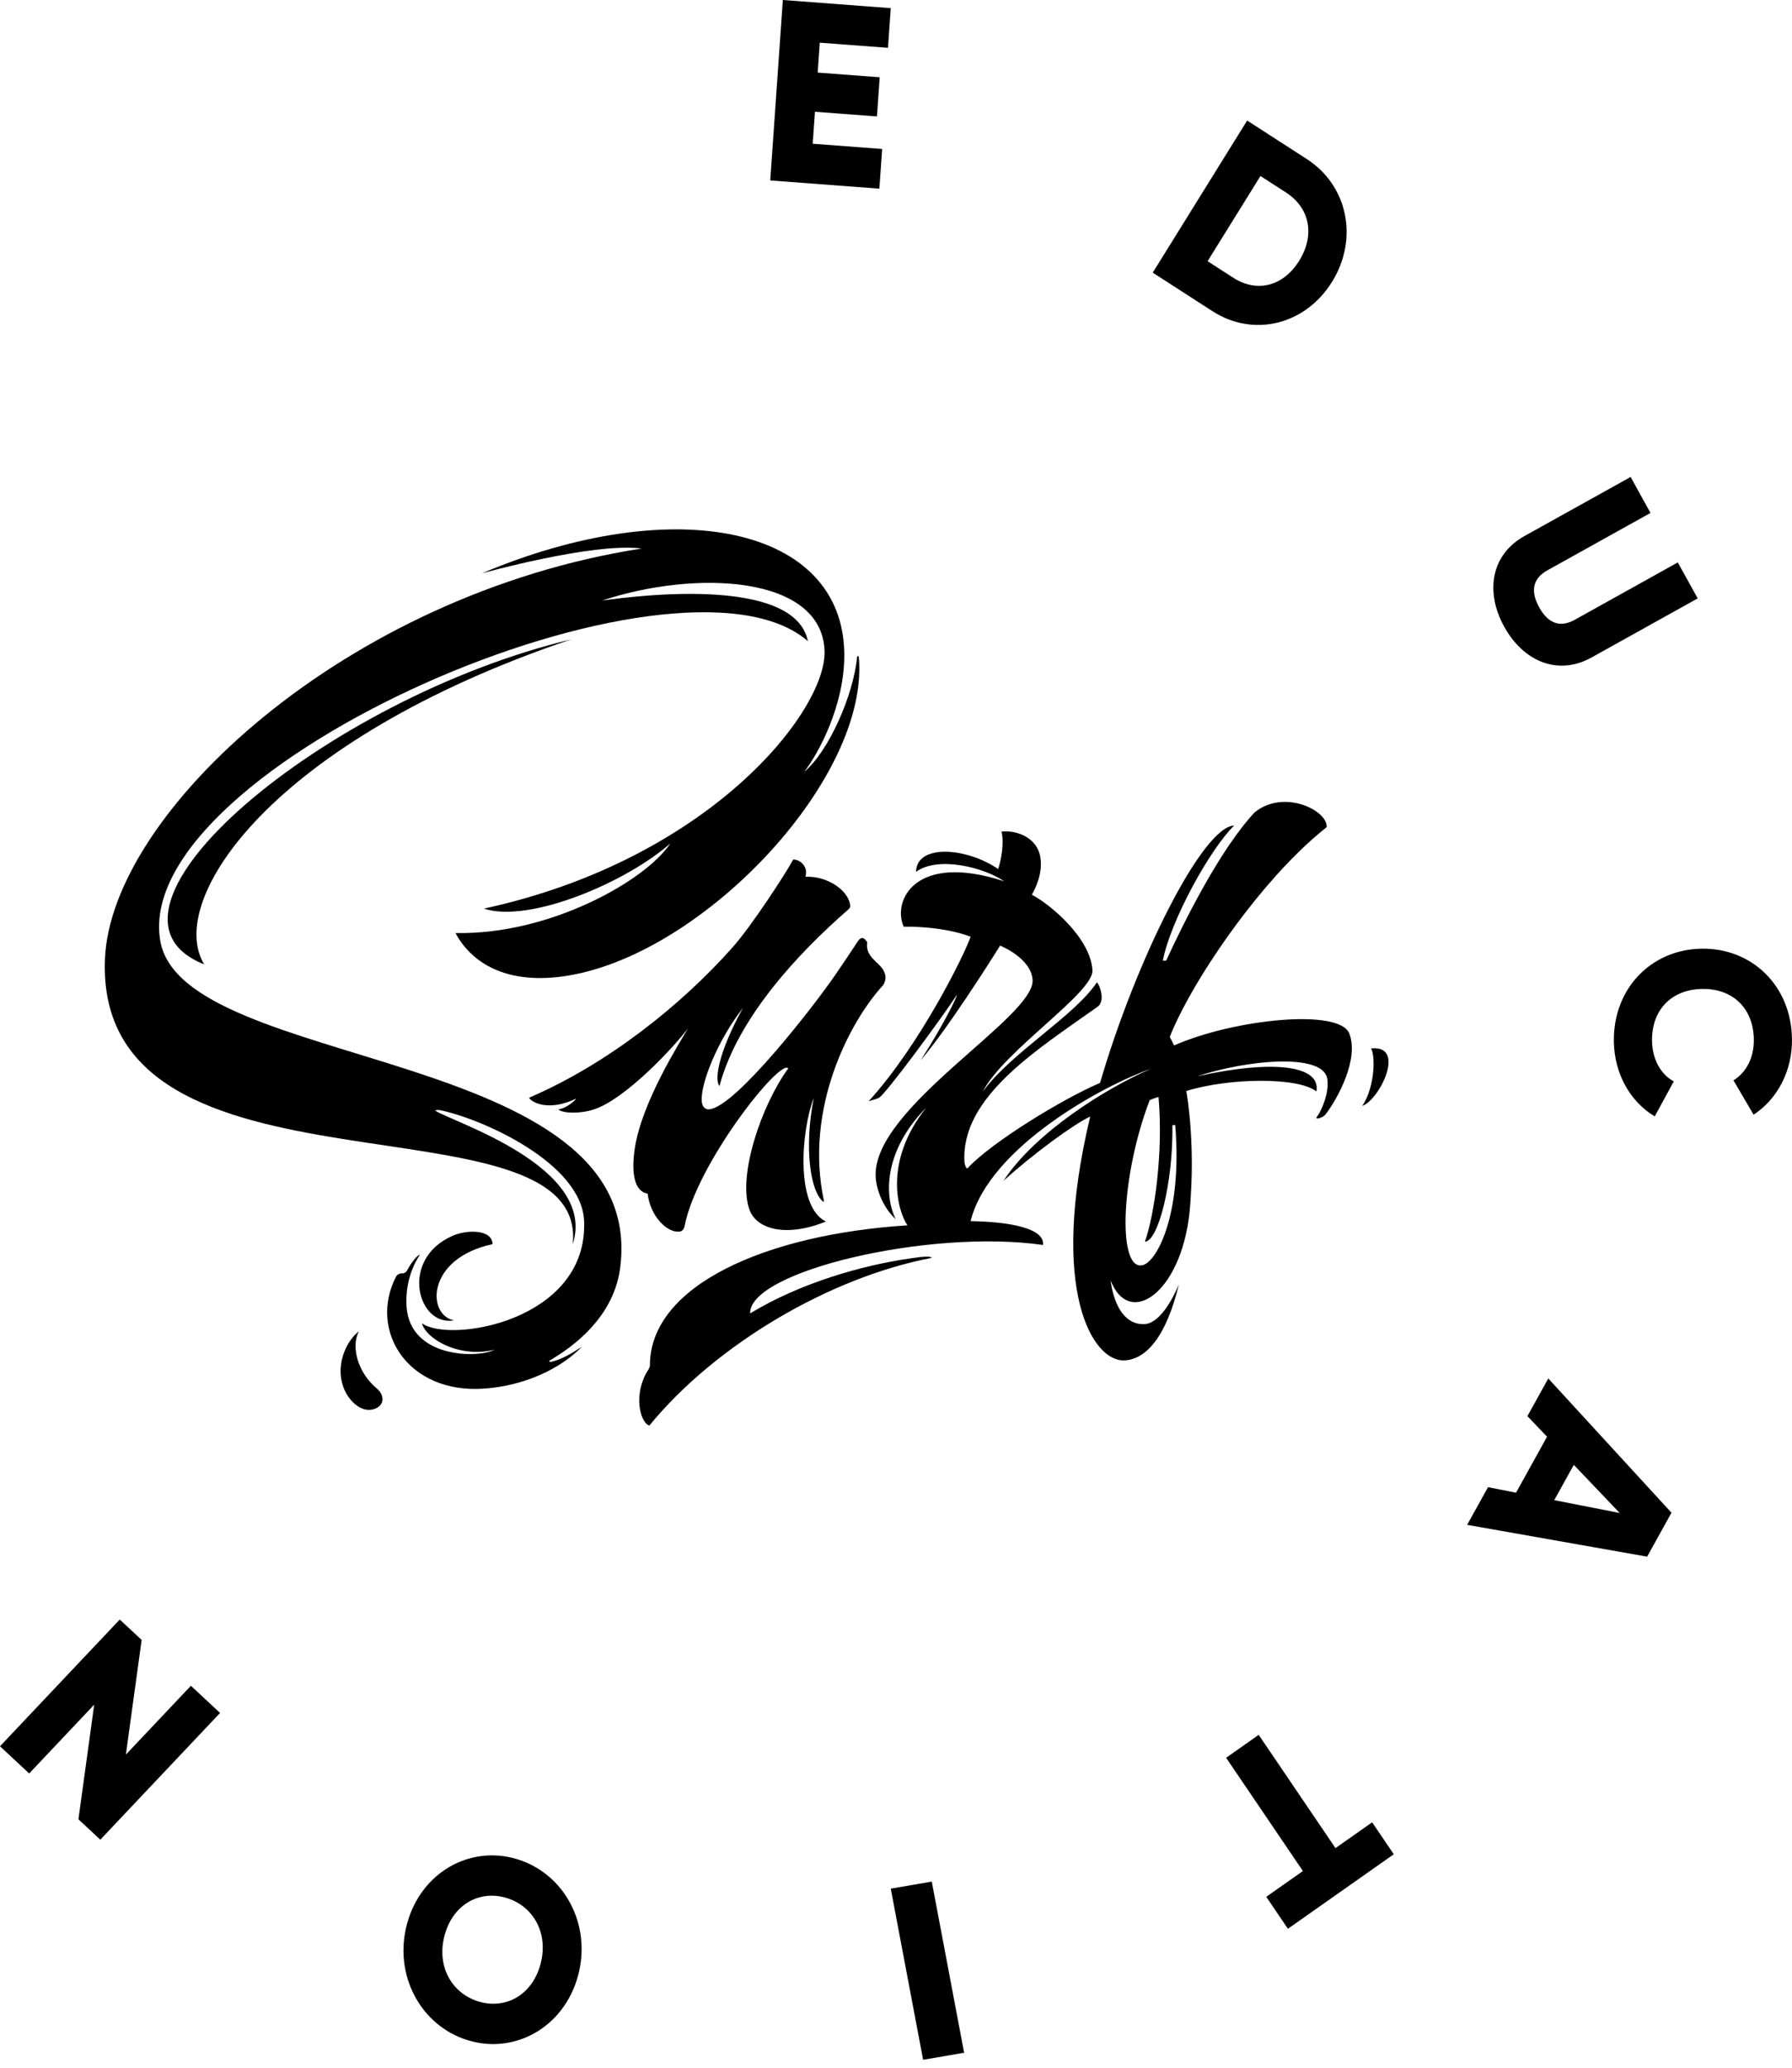<svg width="91" height="105" viewBox="0 0 91 105" fill="none" xmlns="http://www.w3.org/2000/svg">
<path d="M44.797 7.565L44.656 9.581L39.114 9.163L39.754 0L45.234 0.414L45.093 2.429L41.629 2.168L41.523 3.686L44.672 3.924L44.533 5.913L41.384 5.676L41.27 7.299L44.797 7.565Z" fill="black"/>
<path d="M67.642 14.313C66.286 16.498 63.655 17.148 61.567 15.8L58.538 13.845L63.332 6.121L66.361 8.077C68.449 9.425 68.998 12.129 67.642 14.313ZM65.976 13.238C66.798 11.914 66.496 10.544 65.306 9.776L64.008 8.938L61.323 13.263L62.622 14.101C63.812 14.87 65.154 14.562 65.976 13.238Z" fill="black"/>
<path d="M77.412 27.222L82.805 24.221L83.814 26.048L78.581 28.96C77.978 29.296 77.624 29.866 78.16 30.837C78.696 31.808 79.366 31.809 79.969 31.473L85.201 28.56L86.211 30.387L80.818 33.389C79.112 34.338 77.357 33.584 76.385 31.825C75.414 30.066 75.706 28.171 77.412 27.222Z" fill="black"/>
<path d="M86.401 48.175C88.96 48.132 90.956 50.051 90.999 52.743C91.026 54.363 90.267 55.806 89.05 56.605L88.027 54.861C88.692 54.454 89.077 53.682 89.062 52.776C89.036 51.195 87.987 50.192 86.434 50.219C84.881 50.245 83.867 51.284 83.892 52.866C83.908 53.772 84.318 54.543 84.995 54.914L84.03 56.691C82.787 55.947 81.981 54.532 81.954 52.899C81.91 50.208 83.841 48.219 86.401 48.175Z" fill="black"/>
<path d="M76.986 75.8L78.561 72.957L77.564 71.912L78.624 69.999L84.88 76.817L83.644 79.048L74.503 77.432L75.564 75.519L76.986 75.8ZM78.926 76.179L82.25 76.83L79.92 74.386L78.926 76.179Z" fill="black"/>
<path d="M64.302 96.321L66.163 95.012L62.264 89.261L63.918 88.096L67.817 93.848L69.679 92.538L70.778 94.16L65.402 97.944L64.302 96.321Z" fill="black"/>
<path d="M46.877 104.597L45.234 95.907L47.317 95.548L48.959 104.239L46.877 104.597Z" fill="black"/>
<path d="M29.35 100.339C28.64 102.94 26.152 104.339 23.756 103.604C21.361 102.87 19.963 100.278 20.674 97.678C21.384 95.077 23.872 93.677 26.268 94.412C28.663 95.147 30.061 97.737 29.35 100.339ZM22.581 98.263C22.15 99.841 22.936 101.218 24.295 101.635C25.653 102.051 27.012 101.332 27.443 99.754C27.874 98.176 27.088 96.799 25.73 96.381C24.371 95.965 23.012 96.685 22.581 98.263Z" fill="black"/>
<path d="M0 88.677L6.081 82.241L7.193 83.275L6.392 89.099L9.694 85.604L11.175 86.984L5.094 93.42L3.983 92.386L4.783 86.563L1.482 90.057L0 88.677Z" fill="black"/>
<path d="M69.181 56.158C69.849 55.143 69.834 53.54 69.621 53.24C71.434 53.042 70.061 55.847 69.181 56.158Z" fill="black"/>
<path d="M44.875 49.297C44.654 48.856 43.93 48.606 44.038 47.865C44.041 47.842 44.014 47.814 43.998 47.791C43.846 47.569 43.703 47.584 43.55 47.819C43.177 48.391 42.792 48.956 42.408 49.518C41.35 51.06 37.401 56.161 36.037 56.33C35.768 56.363 35.655 56.154 35.637 55.923C35.563 55.055 36.42 52.862 37.727 51.183C36.474 53.456 36.272 54.835 36.535 55.148C37.463 51.678 40.53 48.407 43.076 46.186C43.129 46.132 43.175 46.087 43.174 46.039C43.166 45.294 42.091 44.473 40.898 44.522C41.058 43.997 40.618 43.634 40.278 43.649C39.943 44.287 38.152 47.051 37.176 48.134C34.599 51.033 30.869 54.02 26.88 55.737C26.802 55.778 27.603 56.572 29.257 55.788C29.222 55.872 28.766 56.284 28.349 56.336C28.577 56.545 29.465 56.567 30.169 56.334C31.753 55.814 34.208 53.196 34.94 52.215C34.495 52.98 32.608 55.947 32.241 58.28C32.049 59.499 32.188 60.507 32.888 60.612C33.024 61.777 33.888 62.621 34.513 62.54C34.62 62.527 34.731 62.438 34.764 62.267C35.38 59.065 39.639 53.715 40.027 54.257C38.665 56.121 37.448 59.716 38.055 61.42C38.418 62.444 39.951 62.837 41.941 62.03C40.351 61.258 40.71 57.308 41.323 55.762C40.827 58.273 41.145 60.506 41.806 61.026L41.845 61C40.823 56.286 43.158 51.855 44.85 50.023C45.001 49.761 45.005 49.558 44.875 49.297Z" fill="black"/>
<path d="M23.063 67.047C21.196 67.394 20.261 63.911 23.013 62.742C23.739 62.434 24.997 62.428 25.012 63.179C21.624 63.905 21.671 66.799 23.063 67.047Z" fill="black"/>
<path d="M29.003 32.469C16.52 35.457 3.626 46.3 10.369 48.971C8.398 45.73 13.737 37.622 29.003 32.469Z" fill="black"/>
<path d="M18.863 71.583C19.533 71.469 19.577 70.875 19.132 70.506C18.184 69.72 17.799 68.385 18.229 67.602C17.645 68.035 17.039 69.202 17.408 70.355C17.637 71.075 18.269 71.686 18.863 71.583Z" fill="black"/>
<path d="M34.039 42.828C32.822 44.69 27.946 47.483 23.13 47.38C23.883 48.79 25.615 50.095 28.916 49.531C35.858 48.343 44.205 39.425 43.607 33.325C43.581 33.325 43.555 33.325 43.529 33.325C43.347 35.329 42.048 38.204 40.833 39.197C41.557 38.282 42.906 35.794 42.874 33.189C42.797 26.755 34.306 24.966 24.471 29.113C24.431 29.13 30.094 27.537 32.58 27.854C17.539 30.195 5.633 41.273 5.33 48.695C4.797 61.752 29.903 55.152 29.085 63.184C30.343 59.247 22.953 56.968 22.098 56.397C22.191 56.356 22.258 56.358 22.319 56.37C24.428 56.791 29.546 59.046 29.662 62.014C29.861 67.089 22.814 68.231 21.424 67.193C21.629 67.984 23.299 68.982 25.111 68.54C24.292 68.978 20.815 68.991 20.645 66.343C20.543 64.746 21.329 63.713 21.329 63.713C21.174 63.726 20.832 64.214 20.724 64.423C20.65 64.564 20.579 64.677 20.383 64.664C20.299 64.659 20.162 64.728 20.121 64.809C18.689 67.558 20.702 70.801 24.596 70.513C27.138 70.325 28.848 69.138 29.545 68.387C29.169 68.643 28.462 69.087 27.918 69.164C27.91 69.142 27.901 69.121 27.892 69.1C29.72 68.038 31.233 66.468 31.497 64.351C32.907 53.092 9.25 54.424 8.136 47.761C6.647 38.862 34.517 26.884 41.026 32.56C40.289 28.896 30.581 30.522 30.579 30.495C35.327 28.92 41.722 29.215 41.872 33.041C41.992 36.102 36.01 43.663 24.572 46.14C26.88 46.901 31.815 44.799 34.039 42.828Z" fill="black"/>
<path d="M68.516 52.476C68.019 51.212 62.734 51.727 59.617 53.088C59.549 52.935 59.479 52.79 59.402 52.658C60.289 50.37 62.984 46.19 65.868 43.342C66.366 42.85 66.869 42.399 67.37 42.003C67.429 41.151 65.186 40.043 63.706 41.258C61.898 43.201 60.042 46.987 59.221 48.781L59.05 48.786C59.429 46.778 61.442 43.119 62.671 41.922C61.062 41.979 57.681 48.758 55.861 54.992H55.858C53.938 55.812 50.363 58.003 49.141 59.316C49.072 59.39 48.984 59.12 48.978 59.024C48.77 55.712 52.656 53.314 55.74 51.121C56.13 50.843 55.864 50.028 55.7 49.886C54.539 51.62 51.363 53.439 49.909 55.431C50.963 53.365 55.547 50.415 55.476 49.267C55.373 47.607 53.29 45.892 52.398 45.436C52.561 45.153 52.965 44.366 52.83 43.527C52.676 42.568 51.689 42.146 50.855 42.227C51.005 42.789 50.841 43.666 50.689 44.131C49.065 43.02 46.542 42.851 46.519 44.27C47.642 43.456 49.968 44.047 50.994 44.754C46.466 43.267 45.305 45.745 45.889 47.057C45.889 47.057 47.776 46.999 49.29 47.566C48.949 48.544 46.693 53.092 44.113 55.919C44.295 55.861 44.471 55.823 44.628 55.751C44.94 55.612 47.802 51.726 48.594 50.517C48.61 50.593 47.959 51.965 46.757 53.836C48.092 52.28 50.247 48.888 50.786 48.018C50.786 48.018 52.366 48.645 52.436 49.764C52.552 51.659 44.343 56.215 44.466 59.719C44.488 60.362 44.819 61.3 45.484 61.91C45.215 61.364 45.082 60.649 45.169 59.847C45.29 58.735 45.836 57.458 47.036 56.245C44.827 59.021 45.607 61.534 46.081 62.223C38.87 62.685 33.03 65.279 33.003 69.309C33.02 69.398 32.944 69.52 32.889 69.608C32.163 70.769 32.479 72.217 32.974 72.392C36.371 68.24 42.195 64.85 47.307 63.877C47.307 63.781 46.895 63.796 46.225 63.903C43.75 64.256 40.617 65.16 38.093 66.696C38.024 64.558 47.193 62.39 52.967 63.22C53.061 62.371 51.275 62.042 49.288 62.009C50.233 58.213 56.151 55.068 58.429 54.281C56.182 55.249 52.57 57.503 50.961 59.959C52.481 58.585 54.505 57.1 55.362 56.699C53.251 65.542 55.488 69.139 57.085 69.082C58.195 69.044 59.224 67.882 59.866 65.218C59.362 66.414 58.721 67.219 58.112 67.241C56.601 67.294 56.402 65.028 56.402 65.028C57.366 67.516 60.14 65.579 60.444 61.14C60.464 60.833 60.484 60.518 60.499 60.19C60.564 58.746 60.502 56.962 60.244 55.401C62.405 54.731 65.904 54.684 66.849 55.422C67.083 54.105 64.681 53.795 60.79 54.656C63.424 53.791 67.149 53.486 67.395 54.755C67.52 55.399 67.152 56.349 66.871 56.715C66.736 56.891 67.184 56.757 67.302 56.603C67.953 55.759 69.024 53.763 68.516 52.476ZM57.941 64.26C56.741 64.332 56.943 59.625 58.383 55.864C58.516 55.805 58.667 55.752 58.832 55.702C59.08 58.598 58.617 61.695 58.14 63.056C58.826 63.032 59.58 60.007 59.536 57.135L59.678 57.13C60.065 61.703 58.696 64.233 57.941 64.26Z" fill="black"/>
</svg>
